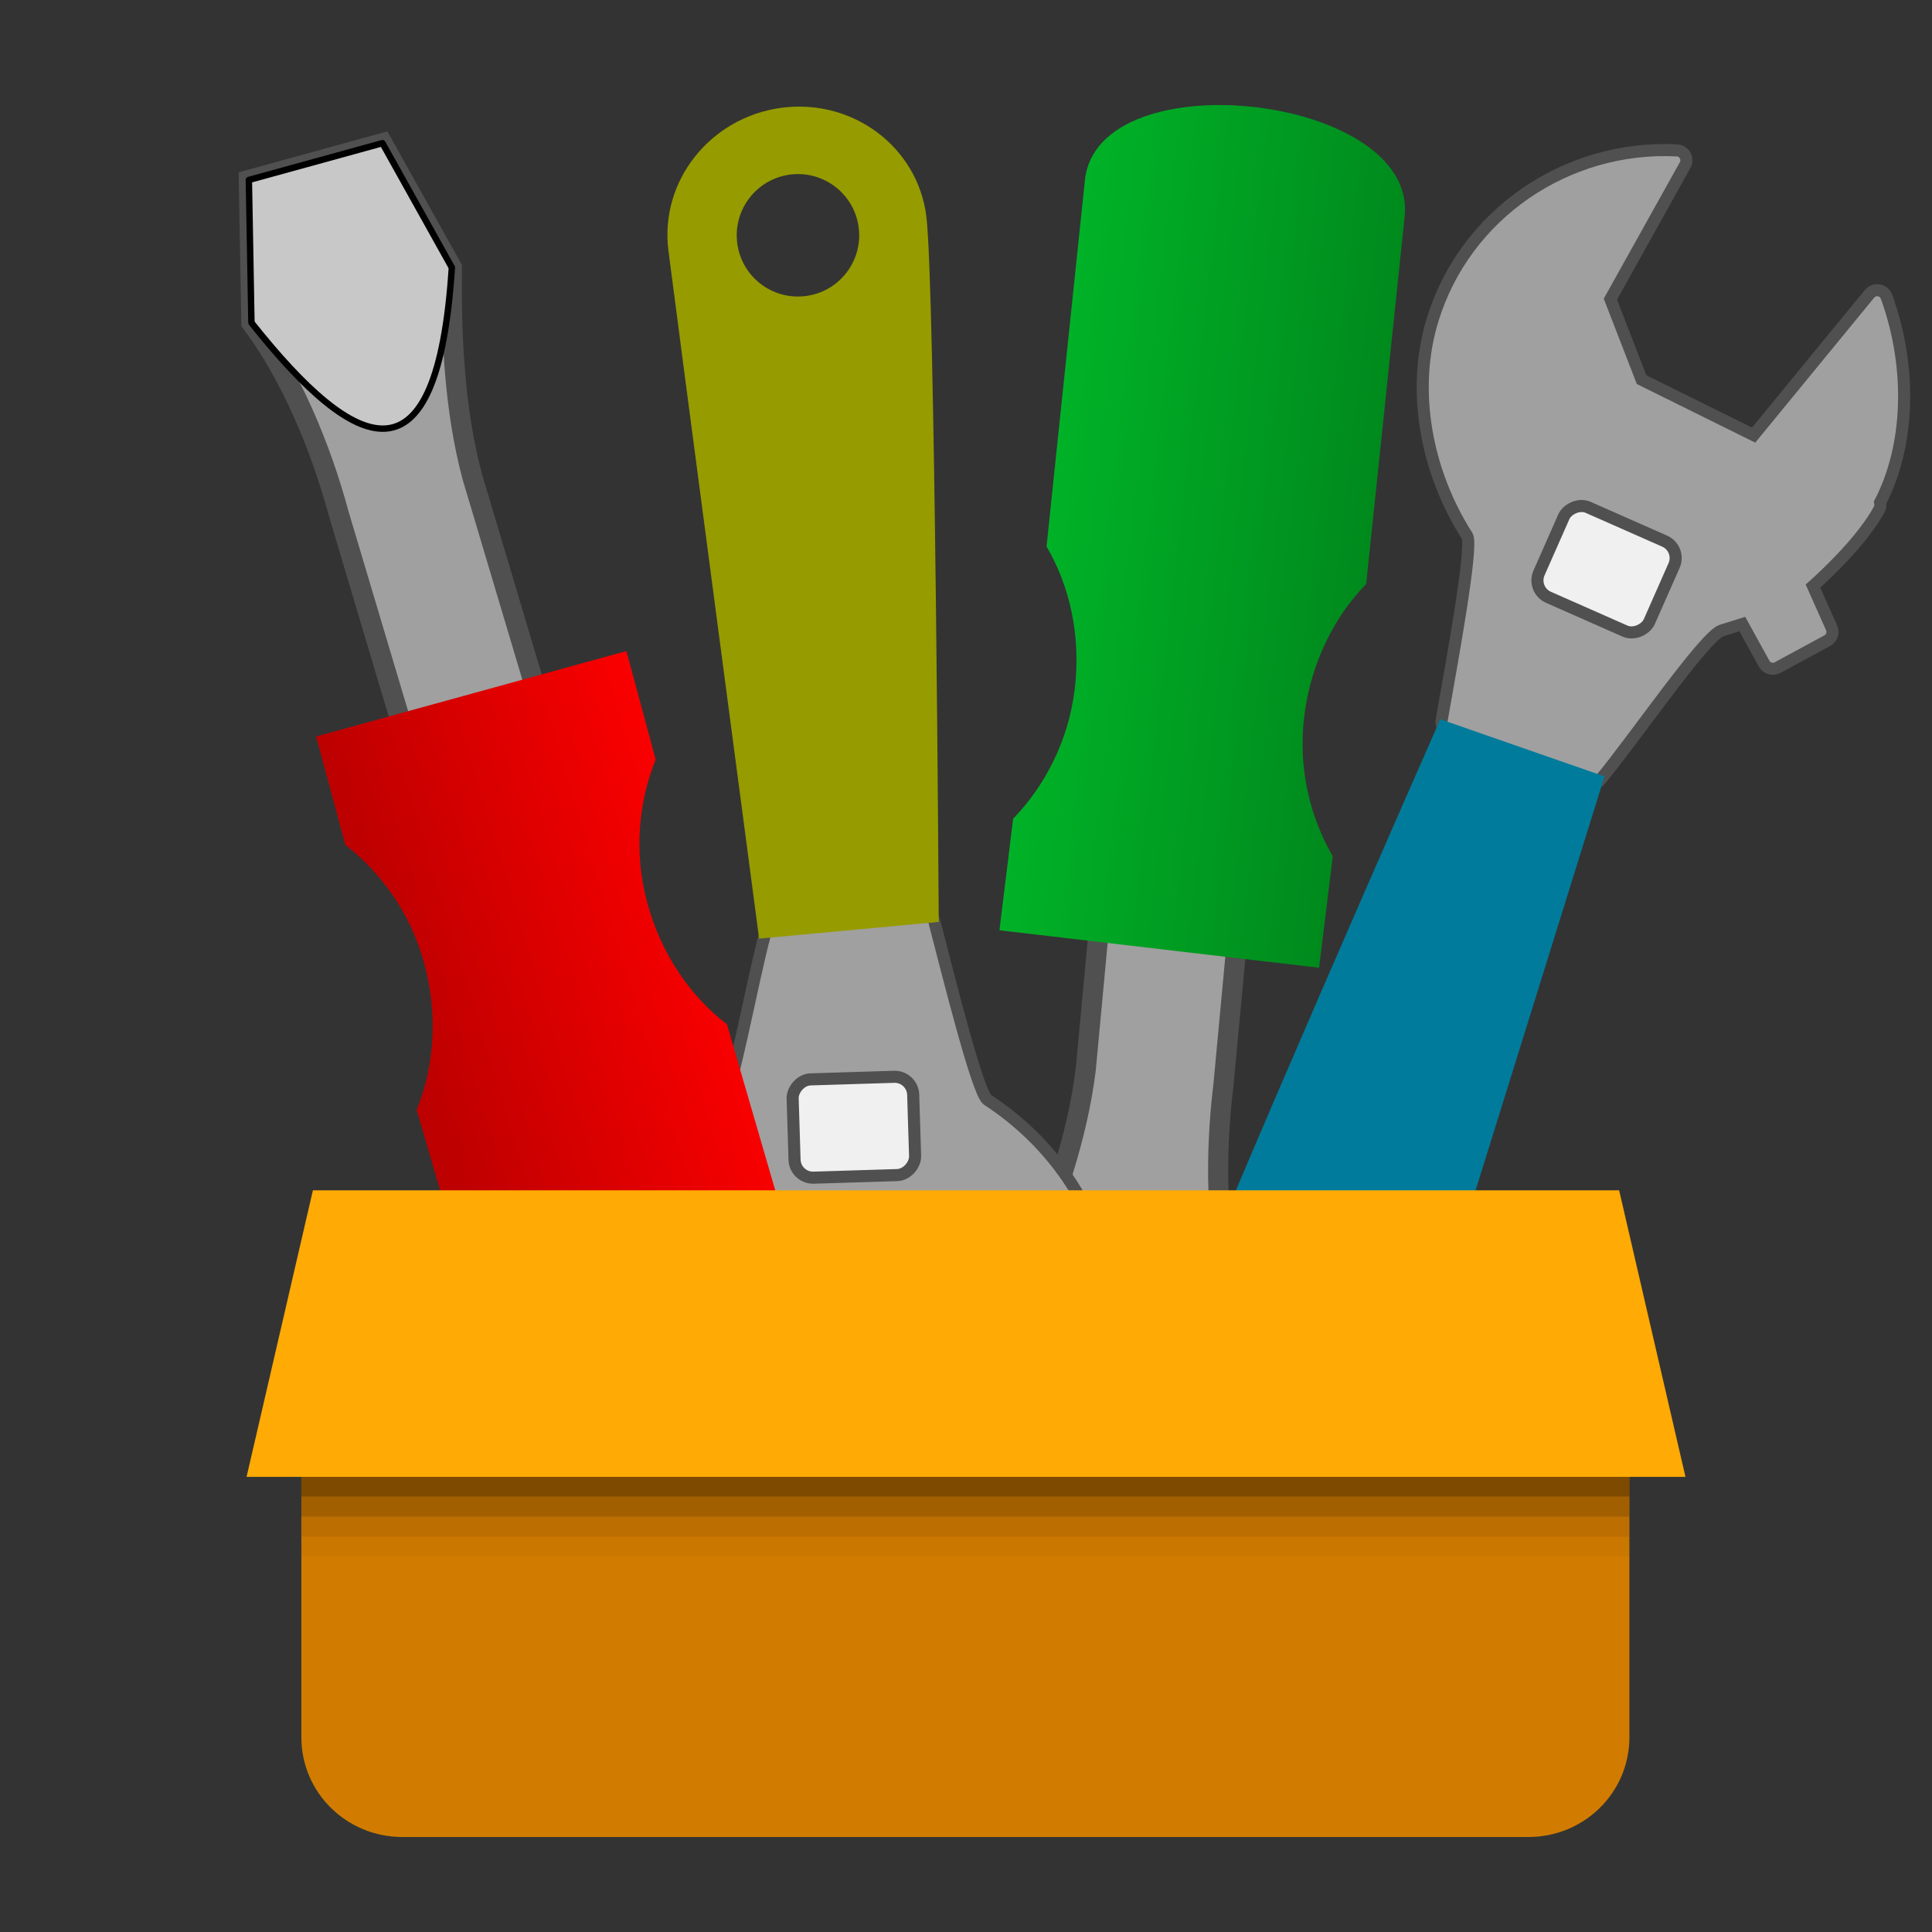 <svg width="48" version="1.1" xmlns="http://www.w3.org/2000/svg" height="48" xmlns:xlink="http://www.w3.org/1999/xlink">
<rect width="100%" height="100%" fill="#333333" stroke="none"/>
<defs>
<linearGradient id="linearGradient20">
<stop offset="0" style="stop-color:#008a1d"/>
<stop offset="1" style="stop-color:#00b227"/>
</linearGradient>
<linearGradient id="linearGradient16">
<stop offset="0" style="stop-color:#bd0000"/>
<stop offset="1" style="stop-color:#fa0000"/>
</linearGradient>
</defs>
<linearGradient gradientTransform="rotate(-145.971,19.237,17.354)" xlink:href="#linearGradient20" id="linearGradient21" y1="22.931" x1="6.125" y2="19.259" x2="13.227" gradientUnits="userSpaceOnUse"/>
<linearGradient gradientTransform="rotate(11.949,20.181,32.39)" xlink:href="#linearGradient16" id="linearGradient17" y1="23.047" x1="6.34" y2="19.259" x2="13.227" gradientUnits="userSpaceOnUse"/>
<g style="stroke:#505050;fill:#a0a0a0">
<path style="stroke-width:.3" d="m 41.663,3.736 c 0.085,0.004 0.162,0.052 0.204,0.127 0.001,0.002 0.002,0.004 0.003,0.006 0.038,0.074 0.037,0.162 -0.004,0.234 0,0 -1.75,3.138 -1.856,3.329 0.073,0.188 0.715,1.843 0.775,2 0.153,0.076 2.479,1.228 2.783,1.378 0.229,-0.279 2.879,-3.509 2.879,-3.509 0.056,-0.069 0.145,-0.102 0.233,-0.087 0.077,0.013 0.142,0.062 0.178,0.13 0.005,0.009 0.009,0.019 0.013,0.03 0.638,1.765 0.57,3.703 -0.16,5.111 0.009,0.054 0.011,0.11 -0.015,0.159 -0.412,0.768 -1.313,1.612 -1.653,1.917 0.11,0.246 0.463,1.038 0.463,1.038 0.053,0.118 0.006,0.257 -0.108,0.318 l -1.235,.669 c -0.119,0.065 -0.268,0.021 -0.334,-0.098 0,0 -0.404,-0.732 -0.542,-0.983 -0.217,0.068 -0.517,0.161 -0.517,0.161 -0.433,0.151 -2.204,2.744 -3.015,3.713 -0.067,0.08 -0.177,0.109 -0.275,0.074 l -3.504,-1.281 c -0.112,-0.041 -0.179,-0.157 -0.159,-0.275 0.265,-1.506 0.78,-4.302 0.637,-4.577 -1.017,-1.591 -1.402,-3.608 -0.863,-5.371 0.802,-2.626 3.327,-4.35 6.072,-4.213 z "/>
<path style="stroke-width:.5" d="m 25.928,35.097 -.436,-3.512 c 0.665,-1.592 1.274,-3.311 1.483,-5.017 l 1.286,-13.778 3.42,.401 -1.286,13.778 c -0.209,1.706 -0.19,3.631 0.227,5.218 l -1.274,3.311 z "/>
</g>
<path style="fill:url(#linearGradient21)" d="m 24.831,23.112 .34,-2.77 c 0.781,-0.811 1.371,-1.919 1.53,-3.218 0.161,-1.314 -0.124,-2.571 -0.7,-3.545 l .953,-9.101 c 0.318,-3.035 8.315,-2.118 7.941,0.931 l -.953,9.101 c -0.795,0.813 -1.377,1.969 -1.538,3.283 -0.16,1.299 0.145,2.511 0.708,3.481 l -.34,2.77 -7.941,-.931 z "/>
<path style="fill:#007b9b;stroke-width:.6" d="m 29.426,32.746 c 0.475,-1.529 6.357,-14.877 6.357,-14.877 l 4.08,1.421 c 0,0 -4.255,13.662 -4.73,15.191 -0.475,1.529 -2.137,2.38 -3.713,1.902 -1.576,-0.479 -2.469,-2.107 -1.994,-3.636 z  m 2.436,2.156 c 0.739,0.234 1.528,-0.175 1.762,-0.914 0.234,-0.739 -0.175,-1.528 -0.913,-1.762 -0.739,-0.234 -1.528,0.175 -1.762,0.914 -0.234,0.738 0.175,1.528 0.913,1.762 z "/>
<g style="stroke:#505050;stroke-width:.3">
<rect width="2.995" x="-43.714" y="-4.405" rx="0.459" height="2.442" style="fill:#f0f0f0" transform="matrix(-0.915,-0.404,-0.404,0.915,0,0)"/>
<path style="fill:#a0a0a0" d="m 23.759,38.203 c -0.079,0.032 -0.169,0.02 -0.238,-0.031 -0.002,-0.001 -0.004,-0.003 -0.005,-0.004 -0.065,-0.051 -0.101,-0.132 -0.094,-0.215 0,0 0.293,-3.581 0.31,-3.799 -0.144,-0.141 -1.414,-1.382 -1.534,-1.499 -0.171,-0.006 -2.765,-0.091 -3.104,-0.102 -0.093,0.349 -1.167,4.386 -1.167,4.386 -0.023,0.086 -0.09,0.153 -0.176,0.175 -0.075,0.02 -0.155,0.003 -0.215,-0.045 -0.008,-0.007 -0.016,-0.014 -0.024,-0.022 -1.312,-1.342 -2.053,-3.134 -1.971,-4.718 -0.031,-0.045 -0.056,-0.096 -0.053,-0.151 0.057,-0.869 0.527,-2.011 0.71,-2.429 -0.202,-0.179 -0.852,-0.753 -0.852,-0.753 -0.097,-0.086 -0.111,-0.231 -0.033,-0.334 l .847,-1.121 c 0.082,-0.108 0.236,-0.13 0.345,-0.049 0,0 0.67,0.499 0.901,0.67 0.17,-0.152 0.404,-0.361 0.404,-0.361 0.331,-0.317 0.869,-3.411 1.206,-4.628 0.028,-0.1 0.115,-0.172 0.219,-0.181 l 3.72,-.285 c 0.119,-0.009 0.228,0.069 0.258,0.185 0.383,1.48 1.072,4.238 1.317,4.43 1.585,1.027 2.77,2.703 3.01,4.531 0.357,2.723 -1.226,5.337 -3.782,6.35 z "/>
</g>
<path style="fill:#969b00;stroke-width:.65" d="m 23.322,22.905 -4.462,.415 c 0,0 -2.036,-15.378 -2.254,-17.099 -0.218,-1.722 1.039,-3.307 2.809,-3.543 1.769,-0.235 3.381,0.97 3.599,2.692 0.218,1.722 0.309,17.535 0.309,17.535 z  m -5.007,-16.876 c 0.1,0.834 0.858,1.428 1.692,1.327 0.834,-0.1 1.429,-0.858 1.328,-1.692 -0.1,-0.834 -0.858,-1.428 -1.692,-1.328 -0.834,0.101 -1.429,0.859 -1.328,1.692 Z "/>
<g style="stroke:#505050">
<rect width="2.995" x="18.829" y="-29.857" rx="0.459" height="2.442" style="fill:#f0f0f0;stroke-width:.3" transform="matrix(1,-0.031,-0.031,-1,0,0)"/>
<path style="fill:#a0a0a0;stroke-width:.5" d="m 9.502,3.557 1.724,3.09 c -0.018,1.726 0.064,3.547 0.511,5.207 l 4.527,15.177 -3.32,.914 -4.527,-15.177 c -0.447,-1.659 -1.189,-3.436 -2.171,-4.75 l -.064,-3.547 Z "/>
</g>
<path style="fill:#c8c8c8;stroke:#000;stroke-linejoin:round;stroke-linecap:round;stroke-width:.159;stroke-dashoffset:1.088" d="m 9.502,3.557 1.724,3.09 c -0.356,5.535 -2.358,4.675 -4.979,1.371 l -.064,-3.547 Z "/>
<path style="fill:url(#linearGradient17)" d="m 15.563,16.176 .726,2.694 c -0.419,1.046 -0.549,2.294 -0.209,3.557 0.344,1.278 1.082,2.336 1.981,3.022 l 1.998,6.866 c 0.853,2.93 -6.909,5.088 -7.709,2.122 l -1.998,-6.866 c 0.431,-1.052 0.536,-2.342 0.192,-3.62 -0.341,-1.264 -1.079,-2.273 -1.964,-2.959 l -.726,-2.694 7.708,-2.122 Z "/>
<g style="color:#000">
<path style="fill:#d17c00;display:block" d="m 7.487,36.478 0,6.683 c 0,1.378 1.125,2.479 2.511,2.479 H 37.971 c 1.386,0 2.511,-1.101 2.511,-2.479 l 0,-6.683 z"/>
<g style="fill:#3d2400">
<path style="opacity:.05" d="m 7.487,36.68 v 2 h 32.995 v -2 z "/>
<path style="opacity:.1" d="m 7.487,36.68 v 1.5 h 32.995 v -1.5 z "/>
<path style="opacity:.2" d="m 7.487,36.68 v 1 h 32.995 v -1 z "/>
<path style="opacity:.35" d="m 7.487,36.68 v 0.5 h 32.995 v -0.5 z "/>
</g>
<path style="fill:#ffaa05" d="m 7.774,29.573 -1.648,7.119 h 35.749 l -1.648,-7.119 z "/>
</g>
</svg>
